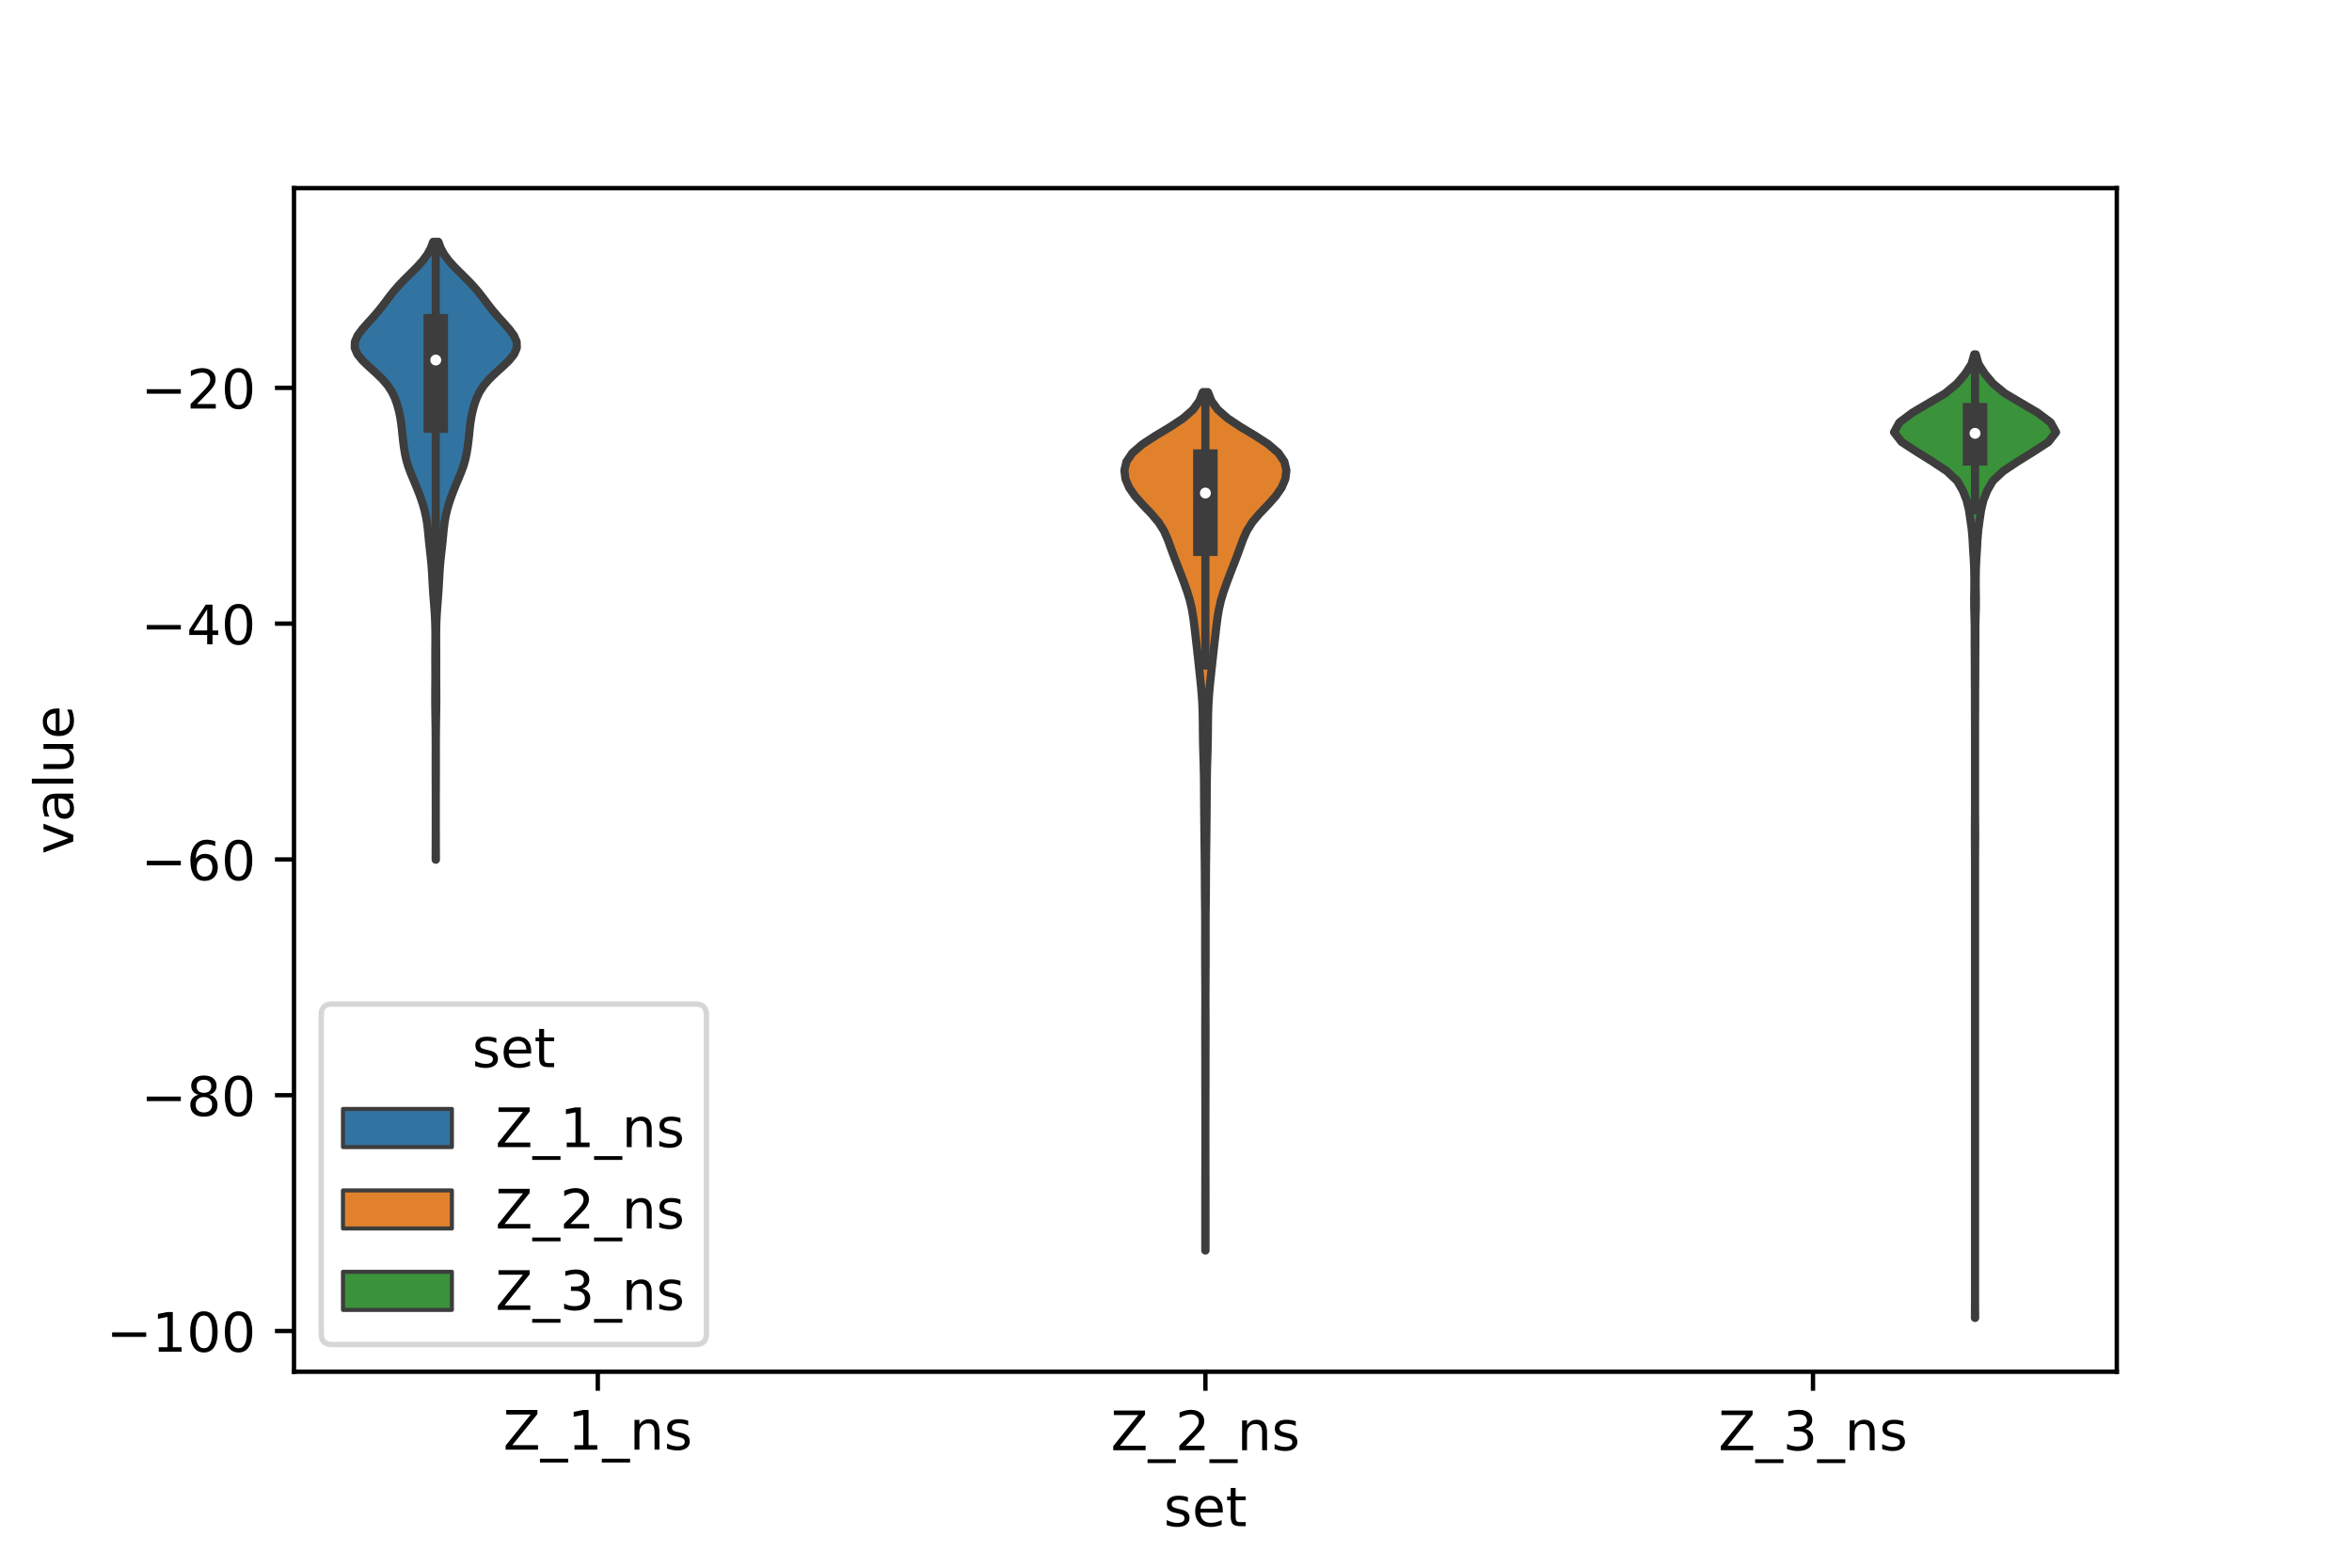 <?xml version="1.0" encoding="utf-8" standalone="no"?>
<!DOCTYPE svg PUBLIC "-//W3C//DTD SVG 1.1//EN"
  "http://www.w3.org/Graphics/SVG/1.1/DTD/svg11.dtd">
<!-- Created with matplotlib (https://matplotlib.org/) -->
<svg height="288pt" version="1.1" viewBox="0 0 432 288" width="432pt" xmlns="http://www.w3.org/2000/svg" xmlns:xlink="http://www.w3.org/1999/xlink">
 <defs>
  <style type="text/css">*{stroke-linecap:butt;stroke-linejoin:round;}</style>
 </defs>
 <g id="figure_1">
  <g id="patch_1">
   <path d="M 0 288 
L 432 288 
L 432 0 
L 0 0 
z
" style="fill:#ffffff;"/>
  </g>
  <g id="axes_1">
   <g id="patch_2">
    <path d="M 54 252 
L 388.8 252 
L 388.8 34.56 
L 54 34.56 
z
" style="fill:#ffffff;"/>
   </g>
   <g id="PolyCollection_1">
    <defs>
     <path d="M 80.059 -130.066 
L 80.021 -130.066 
L 80.023 -131.213 
L 80.027 -132.359 
L 80.032 -133.506 
L 80.036 -134.652 
L 80.038 -135.798 
L 80.039 -136.945 
L 80.04 -138.091 
L 80.04 -139.237 
L 80.039 -140.384 
L 80.038 -141.53 
L 80.035 -142.676 
L 80.031 -143.823 
L 80.026 -144.969 
L 80.022 -146.116 
L 80.021 -147.262 
L 80.023 -148.408 
L 80.025 -149.555 
L 80.027 -150.701 
L 80.025 -151.847 
L 80.019 -152.994 
L 80.009 -154.14 
L 79.995 -155.286 
L 79.979 -156.433 
L 79.962 -157.579 
L 79.949 -158.726 
L 79.945 -159.872 
L 79.949 -161.018 
L 79.957 -162.165 
L 79.964 -163.311 
L 79.965 -164.457 
L 79.962 -165.604 
L 79.958 -166.75 
L 79.958 -167.896 
L 79.963 -169.043 
L 79.971 -170.189 
L 79.973 -171.336 
L 79.964 -172.482 
L 79.935 -173.628 
L 79.883 -174.775 
L 79.81 -175.921 
L 79.722 -177.067 
L 79.632 -178.214 
L 79.549 -179.36 
L 79.478 -180.506 
L 79.416 -181.653 
L 79.353 -182.799 
L 79.274 -183.946 
L 79.172 -185.092 
L 79.049 -186.238 
L 78.919 -187.385 
L 78.796 -188.531 
L 78.686 -189.677 
L 78.574 -190.824 
L 78.434 -191.97 
L 78.24 -193.116 
L 77.979 -194.263 
L 77.651 -195.409 
L 77.267 -196.556 
L 76.84 -197.702 
L 76.379 -198.848 
L 75.897 -199.995 
L 75.422 -201.141 
L 74.997 -202.287 
L 74.654 -203.434 
L 74.398 -204.58 
L 74.206 -205.726 
L 74.055 -206.873 
L 73.93 -208.019 
L 73.814 -209.165 
L 73.678 -210.312 
L 73.494 -211.458 
L 73.246 -212.605 
L 72.93 -213.751 
L 72.521 -214.897 
L 71.97 -216.044 
L 71.216 -217.19 
L 70.233 -218.336 
L 69.053 -219.483 
L 67.78 -220.629 
L 66.581 -221.775 
L 65.652 -222.922 
L 65.16 -224.068 
L 65.185 -225.215 
L 65.687 -226.361 
L 66.532 -227.507 
L 67.55 -228.654 
L 68.593 -229.8 
L 69.573 -230.946 
L 70.472 -232.093 
L 71.332 -233.239 
L 72.226 -234.385 
L 73.214 -235.532 
L 74.312 -236.678 
L 75.476 -237.825 
L 76.621 -238.971 
L 77.653 -240.117 
L 78.499 -241.264 
L 79.127 -242.41 
L 79.546 -243.556 
L 80.534 -243.556 
L 80.534 -243.556 
L 80.953 -242.41 
L 81.581 -241.264 
L 82.427 -240.117 
L 83.459 -238.971 
L 84.604 -237.825 
L 85.768 -236.678 
L 86.866 -235.532 
L 87.854 -234.385 
L 88.748 -233.239 
L 89.608 -232.093 
L 90.507 -230.946 
L 91.487 -229.8 
L 92.53 -228.654 
L 93.548 -227.507 
L 94.393 -226.361 
L 94.895 -225.215 
L 94.92 -224.068 
L 94.428 -222.922 
L 93.499 -221.775 
L 92.3 -220.629 
L 91.027 -219.483 
L 89.847 -218.336 
L 88.864 -217.19 
L 88.11 -216.044 
L 87.559 -214.897 
L 87.15 -213.751 
L 86.834 -212.605 
L 86.586 -211.458 
L 86.402 -210.312 
L 86.266 -209.165 
L 86.15 -208.019 
L 86.025 -206.873 
L 85.874 -205.726 
L 85.682 -204.58 
L 85.426 -203.434 
L 85.083 -202.287 
L 84.658 -201.141 
L 84.183 -199.995 
L 83.701 -198.848 
L 83.24 -197.702 
L 82.813 -196.556 
L 82.429 -195.409 
L 82.101 -194.263 
L 81.84 -193.116 
L 81.646 -191.97 
L 81.506 -190.824 
L 81.394 -189.677 
L 81.284 -188.531 
L 81.161 -187.385 
L 81.031 -186.238 
L 80.908 -185.092 
L 80.806 -183.946 
L 80.727 -182.799 
L 80.664 -181.653 
L 80.602 -180.506 
L 80.531 -179.36 
L 80.448 -178.214 
L 80.358 -177.067 
L 80.27 -175.921 
L 80.197 -174.775 
L 80.145 -173.628 
L 80.116 -172.482 
L 80.107 -171.336 
L 80.109 -170.189 
L 80.117 -169.043 
L 80.122 -167.896 
L 80.122 -166.75 
L 80.118 -165.604 
L 80.115 -164.457 
L 80.116 -163.311 
L 80.123 -162.165 
L 80.131 -161.018 
L 80.135 -159.872 
L 80.131 -158.726 
L 80.118 -157.579 
L 80.101 -156.433 
L 80.085 -155.286 
L 80.071 -154.14 
L 80.061 -152.994 
L 80.055 -151.847 
L 80.053 -150.701 
L 80.055 -149.555 
L 80.057 -148.408 
L 80.059 -147.262 
L 80.058 -146.116 
L 80.054 -144.969 
L 80.049 -143.823 
L 80.045 -142.676 
L 80.042 -141.53 
L 80.041 -140.384 
L 80.04 -139.237 
L 80.04 -138.091 
L 80.041 -136.945 
L 80.042 -135.798 
L 80.044 -134.652 
L 80.048 -133.506 
L 80.053 -132.359 
L 80.057 -131.213 
L 80.059 -130.066 
z
" id="mdf6e733f5c" style="stroke:#3d3d3d;stroke-width:1.5;"/>
    </defs>
    <g clip-path="url(#pd54944380c)">
     <use style="fill:#3274a1;stroke:#3d3d3d;stroke-width:1.5;" x="0" xlink:href="#mdf6e733f5c" y="288"/>
    </g>
   </g>
   <g id="PolyCollection_2">
    <defs>
     <path d="M 221.419 -58.274 
L 221.381 -58.274 
L 221.379 -59.867 
L 221.379 -61.459 
L 221.379 -63.052 
L 221.38 -64.644 
L 221.382 -66.237 
L 221.382 -67.829 
L 221.383 -69.421 
L 221.386 -71.014 
L 221.391 -72.606 
L 221.395 -74.199 
L 221.398 -75.791 
L 221.4 -77.384 
L 221.4 -78.976 
L 221.4 -80.569 
L 221.399 -82.161 
L 221.398 -83.754 
L 221.395 -85.346 
L 221.39 -86.939 
L 221.385 -88.531 
L 221.383 -90.124 
L 221.384 -91.716 
L 221.384 -93.309 
L 221.381 -94.901 
L 221.377 -96.494 
L 221.374 -98.086 
L 221.375 -99.679 
L 221.38 -101.271 
L 221.386 -102.864 
L 221.39 -104.456 
L 221.388 -106.048 
L 221.38 -107.641 
L 221.371 -109.233 
L 221.364 -110.826 
L 221.359 -112.418 
L 221.357 -114.011 
L 221.358 -115.603 
L 221.362 -117.196 
L 221.363 -118.788 
L 221.354 -120.381 
L 221.337 -121.973 
L 221.32 -123.566 
L 221.309 -125.158 
L 221.303 -126.751 
L 221.296 -128.343 
L 221.281 -129.936 
L 221.262 -131.528 
L 221.241 -133.121 
L 221.223 -134.713 
L 221.208 -136.306 
L 221.192 -137.898 
L 221.177 -139.491 
L 221.165 -141.083 
L 221.157 -142.676 
L 221.146 -144.268 
L 221.123 -145.86 
L 221.085 -147.453 
L 221.037 -149.045 
L 220.993 -150.638 
L 220.959 -152.23 
L 220.941 -153.823 
L 220.928 -155.415 
L 220.901 -157.008 
L 220.841 -158.6 
L 220.743 -160.193 
L 220.608 -161.785 
L 220.446 -163.378 
L 220.275 -164.97 
L 220.103 -166.563 
L 219.929 -168.155 
L 219.749 -169.748 
L 219.566 -171.34 
L 219.382 -172.933 
L 219.176 -174.525 
L 218.911 -176.118 
L 218.543 -177.71 
L 218.061 -179.303 
L 217.498 -180.895 
L 216.899 -182.488 
L 216.279 -184.08 
L 215.662 -185.672 
L 215.077 -187.265 
L 214.503 -188.857 
L 213.802 -190.45 
L 212.804 -192.042 
L 211.459 -193.635 
L 209.932 -195.227 
L 208.505 -196.82 
L 207.401 -198.412 
L 206.721 -200.005 
L 206.52 -201.597 
L 206.896 -203.19 
L 207.979 -204.782 
L 209.819 -206.375 
L 212.26 -207.967 
L 214.915 -209.56 
L 217.314 -211.152 
L 219.129 -212.745 
L 220.286 -214.337 
L 220.914 -215.93 
L 221.886 -215.93 
L 221.886 -215.93 
L 222.514 -214.337 
L 223.671 -212.745 
L 225.486 -211.152 
L 227.885 -209.56 
L 230.54 -207.967 
L 232.981 -206.375 
L 234.821 -204.782 
L 235.904 -203.19 
L 236.28 -201.597 
L 236.079 -200.005 
L 235.399 -198.412 
L 234.295 -196.82 
L 232.868 -195.227 
L 231.341 -193.635 
L 229.996 -192.042 
L 228.998 -190.45 
L 228.297 -188.857 
L 227.723 -187.265 
L 227.138 -185.672 
L 226.521 -184.08 
L 225.901 -182.488 
L 225.302 -180.895 
L 224.739 -179.303 
L 224.257 -177.71 
L 223.889 -176.118 
L 223.624 -174.525 
L 223.418 -172.933 
L 223.234 -171.34 
L 223.051 -169.748 
L 222.871 -168.155 
L 222.697 -166.563 
L 222.525 -164.97 
L 222.354 -163.378 
L 222.192 -161.785 
L 222.057 -160.193 
L 221.959 -158.6 
L 221.899 -157.008 
L 221.872 -155.415 
L 221.859 -153.823 
L 221.841 -152.23 
L 221.807 -150.638 
L 221.763 -149.045 
L 221.715 -147.453 
L 221.677 -145.86 
L 221.654 -144.268 
L 221.643 -142.676 
L 221.635 -141.083 
L 221.623 -139.491 
L 221.608 -137.898 
L 221.592 -136.306 
L 221.577 -134.713 
L 221.559 -133.121 
L 221.538 -131.528 
L 221.519 -129.936 
L 221.504 -128.343 
L 221.497 -126.751 
L 221.491 -125.158 
L 221.48 -123.566 
L 221.463 -121.973 
L 221.446 -120.381 
L 221.437 -118.788 
L 221.438 -117.196 
L 221.442 -115.603 
L 221.443 -114.011 
L 221.441 -112.418 
L 221.436 -110.826 
L 221.429 -109.233 
L 221.42 -107.641 
L 221.412 -106.048 
L 221.41 -104.456 
L 221.414 -102.864 
L 221.42 -101.271 
L 221.425 -99.679 
L 221.426 -98.086 
L 221.423 -96.494 
L 221.419 -94.901 
L 221.416 -93.309 
L 221.416 -91.716 
L 221.417 -90.124 
L 221.415 -88.531 
L 221.41 -86.939 
L 221.405 -85.346 
L 221.402 -83.754 
L 221.401 -82.161 
L 221.4 -80.569 
L 221.4 -78.976 
L 221.4 -77.384 
L 221.402 -75.791 
L 221.405 -74.199 
L 221.409 -72.606 
L 221.414 -71.014 
L 221.417 -69.421 
L 221.418 -67.829 
L 221.418 -66.237 
L 221.42 -64.644 
L 221.421 -63.052 
L 221.421 -61.459 
L 221.421 -59.867 
L 221.419 -58.274 
z
" id="m278bd79ffe" style="stroke:#3d3d3d;stroke-width:1.5;"/>
    </defs>
    <g clip-path="url(#pd54944380c)">
     <use style="fill:#e1812c;stroke:#3d3d3d;stroke-width:1.5;" x="0" xlink:href="#m278bd79ffe" y="288"/>
    </g>
   </g>
   <g id="PolyCollection_3">
    <defs>
     <path d="M 362.777 -45.884 
L 362.743 -45.884 
L 362.752 -47.672 
L 362.759 -49.46 
L 362.76 -51.248 
L 362.76 -53.036 
L 362.76 -54.824 
L 362.76 -56.612 
L 362.76 -58.4 
L 362.76 -60.188 
L 362.76 -61.976 
L 362.76 -63.764 
L 362.76 -65.552 
L 362.76 -67.34 
L 362.76 -69.128 
L 362.76 -70.916 
L 362.76 -72.704 
L 362.76 -74.492 
L 362.76 -76.28 
L 362.76 -78.069 
L 362.76 -79.857 
L 362.76 -81.645 
L 362.76 -83.433 
L 362.76 -85.221 
L 362.76 -87.009 
L 362.76 -88.797 
L 362.76 -90.585 
L 362.76 -92.373 
L 362.76 -94.161 
L 362.76 -95.949 
L 362.76 -97.737 
L 362.76 -99.525 
L 362.76 -101.313 
L 362.76 -103.101 
L 362.76 -104.889 
L 362.76 -106.677 
L 362.76 -108.465 
L 362.76 -110.253 
L 362.76 -112.041 
L 362.76 -113.829 
L 362.76 -115.618 
L 362.76 -117.406 
L 362.76 -119.194 
L 362.76 -120.982 
L 362.76 -122.77 
L 362.76 -124.558 
L 362.76 -126.346 
L 362.76 -128.134 
L 362.76 -129.922 
L 362.754 -131.71 
L 362.739 -133.498 
L 362.732 -135.286 
L 362.746 -137.074 
L 362.758 -138.862 
L 362.76 -140.65 
L 362.76 -142.438 
L 362.76 -144.226 
L 362.76 -146.014 
L 362.76 -147.802 
L 362.76 -149.59 
L 362.76 -151.379 
L 362.76 -153.167 
L 362.758 -154.955 
L 362.748 -156.743 
L 362.743 -158.531 
L 362.747 -160.319 
L 362.735 -162.107 
L 362.72 -163.895 
L 362.72 -165.683 
L 362.714 -167.471 
L 362.699 -169.259 
L 362.704 -171.047 
L 362.705 -172.835 
L 362.664 -174.623 
L 362.612 -176.411 
L 362.604 -178.199 
L 362.636 -179.987 
L 362.636 -181.775 
L 362.607 -183.563 
L 362.522 -185.351 
L 362.403 -187.14 
L 362.312 -188.928 
L 362.157 -190.716 
L 361.913 -192.504 
L 361.646 -194.292 
L 361.225 -196.08 
L 360.517 -197.868 
L 359.485 -199.656 
L 357.578 -201.444 
L 354.894 -203.232 
L 352.017 -205.02 
L 349.275 -206.808 
L 347.88 -208.596 
L 348.862 -210.384 
L 351.237 -212.172 
L 354.263 -213.96 
L 357.292 -215.748 
L 359.451 -217.536 
L 360.96 -219.324 
L 362.107 -221.112 
L 362.618 -222.9 
L 362.902 -222.9 
L 362.902 -222.9 
L 363.413 -221.112 
L 364.56 -219.324 
L 366.069 -217.536 
L 368.228 -215.748 
L 371.257 -213.96 
L 374.283 -212.172 
L 376.658 -210.384 
L 377.64 -208.596 
L 376.245 -206.808 
L 373.503 -205.02 
L 370.626 -203.232 
L 367.942 -201.444 
L 366.035 -199.656 
L 365.003 -197.868 
L 364.295 -196.08 
L 363.874 -194.292 
L 363.607 -192.504 
L 363.363 -190.716 
L 363.208 -188.928 
L 363.117 -187.14 
L 362.998 -185.351 
L 362.913 -183.563 
L 362.884 -181.775 
L 362.884 -179.987 
L 362.916 -178.199 
L 362.908 -176.411 
L 362.856 -174.623 
L 362.815 -172.835 
L 362.816 -171.047 
L 362.821 -169.259 
L 362.806 -167.471 
L 362.8 -165.683 
L 362.8 -163.895 
L 362.785 -162.107 
L 362.773 -160.319 
L 362.777 -158.531 
L 362.772 -156.743 
L 362.762 -154.955 
L 362.76 -153.167 
L 362.76 -151.379 
L 362.76 -149.59 
L 362.76 -147.802 
L 362.76 -146.014 
L 362.76 -144.226 
L 362.76 -142.438 
L 362.76 -140.65 
L 362.762 -138.862 
L 362.774 -137.074 
L 362.788 -135.286 
L 362.781 -133.498 
L 362.766 -131.71 
L 362.76 -129.922 
L 362.76 -128.134 
L 362.76 -126.346 
L 362.76 -124.558 
L 362.76 -122.77 
L 362.76 -120.982 
L 362.76 -119.194 
L 362.76 -117.406 
L 362.76 -115.618 
L 362.76 -113.829 
L 362.76 -112.041 
L 362.76 -110.253 
L 362.76 -108.465 
L 362.76 -106.677 
L 362.76 -104.889 
L 362.76 -103.101 
L 362.76 -101.313 
L 362.76 -99.525 
L 362.76 -97.737 
L 362.76 -95.949 
L 362.76 -94.161 
L 362.76 -92.373 
L 362.76 -90.585 
L 362.76 -88.797 
L 362.76 -87.009 
L 362.76 -85.221 
L 362.76 -83.433 
L 362.76 -81.645 
L 362.76 -79.857 
L 362.76 -78.069 
L 362.76 -76.28 
L 362.76 -74.492 
L 362.76 -72.704 
L 362.76 -70.916 
L 362.76 -69.128 
L 362.76 -67.34 
L 362.76 -65.552 
L 362.76 -63.764 
L 362.76 -61.976 
L 362.76 -60.188 
L 362.76 -58.4 
L 362.76 -56.612 
L 362.76 -54.824 
L 362.76 -53.036 
L 362.76 -51.248 
L 362.761 -49.46 
L 362.768 -47.672 
L 362.777 -45.884 
z
" id="mf7a0648e86" style="stroke:#3d3d3d;stroke-width:1.5;"/>
    </defs>
    <g clip-path="url(#pd54944380c)">
     <use style="fill:#3a923a;stroke:#3d3d3d;stroke-width:1.5;" x="0" xlink:href="#mf7a0648e86" y="288"/>
    </g>
   </g>
   <g id="patch_3">
    <path clip-path="url(#pd54944380c)" d="M 109.8 27.931 
L 109.8 27.931 
L 109.8 27.931 
L 109.8 27.931 
z
" style="fill:#3274a1;stroke:#3d3d3d;stroke-linejoin:miter;stroke-width:0.75;"/>
   </g>
   <g id="patch_4">
    <path clip-path="url(#pd54944380c)" d="M 109.8 27.931 
L 109.8 27.931 
L 109.8 27.931 
L 109.8 27.931 
z
" style="fill:#e1812c;stroke:#3d3d3d;stroke-linejoin:miter;stroke-width:0.75;"/>
   </g>
   <g id="patch_5">
    <path clip-path="url(#pd54944380c)" d="M 109.8 27.931 
L 109.8 27.931 
L 109.8 27.931 
L 109.8 27.931 
z
" style="fill:#3a923a;stroke:#3d3d3d;stroke-linejoin:miter;stroke-width:0.75;"/>
   </g>
   <g id="matplotlib.axis_1">
    <g id="xtick_1">
     <g id="line2d_1">
      <defs>
       <path d="M 0 0 
L 0 3.5 
" id="m087bc01907" style="stroke:#000000;stroke-width:0.8;"/>
      </defs>
      <g>
       <use style="stroke:#000000;stroke-width:0.8;" x="109.8" xlink:href="#m087bc01907" y="252"/>
      </g>
     </g>
     <g id="text_1">
      <!-- Z_1_ns -->
      <g transform="translate(92.42 266.32)scale(0.1 -0.1)">
       <defs>
        <path d="M 5.609 72.906 
L 62.891 72.906 
L 62.891 65.375 
L 16.797 8.297 
L 64.016 8.297 
L 64.016 0 
L 4.5 0 
L 4.5 7.516 
L 50.594 64.594 
L 5.609 64.594 
z
" id="DejaVuSans-90"/>
        <path d="M 50.984 -16.609 
L 50.984 -23.578 
L -0.984 -23.578 
L -0.984 -16.609 
z
" id="DejaVuSans-95"/>
        <path d="M 12.406 8.297 
L 28.516 8.297 
L 28.516 63.922 
L 10.984 60.406 
L 10.984 69.391 
L 28.422 72.906 
L 38.281 72.906 
L 38.281 8.297 
L 54.391 8.297 
L 54.391 0 
L 12.406 0 
z
" id="DejaVuSans-49"/>
        <path d="M 54.891 33.016 
L 54.891 0 
L 45.906 0 
L 45.906 32.719 
Q 45.906 40.484 42.875 44.328 
Q 39.844 48.188 33.797 48.188 
Q 26.516 48.188 22.312 43.547 
Q 18.109 38.922 18.109 30.906 
L 18.109 0 
L 9.078 0 
L 9.078 54.688 
L 18.109 54.688 
L 18.109 46.188 
Q 21.344 51.125 25.703 53.562 
Q 30.078 56 35.797 56 
Q 45.219 56 50.047 50.172 
Q 54.891 44.344 54.891 33.016 
z
" id="DejaVuSans-110"/>
        <path d="M 44.281 53.078 
L 44.281 44.578 
Q 40.484 46.531 36.375 47.5 
Q 32.281 48.484 27.875 48.484 
Q 21.188 48.484 17.844 46.438 
Q 14.5 44.391 14.5 40.281 
Q 14.5 37.156 16.891 35.375 
Q 19.281 33.594 26.516 31.984 
L 29.594 31.297 
Q 39.156 29.25 43.188 25.516 
Q 47.219 21.781 47.219 15.094 
Q 47.219 7.469 41.188 3.016 
Q 35.156 -1.422 24.609 -1.422 
Q 20.219 -1.422 15.453 -0.562 
Q 10.688 0.297 5.422 2 
L 5.422 11.281 
Q 10.406 8.688 15.234 7.391 
Q 20.062 6.109 24.812 6.109 
Q 31.156 6.109 34.562 8.281 
Q 37.984 10.453 37.984 14.406 
Q 37.984 18.062 35.516 20.016 
Q 33.062 21.969 24.703 23.781 
L 21.578 24.516 
Q 13.234 26.266 9.516 29.906 
Q 5.812 33.547 5.812 39.891 
Q 5.812 47.609 11.281 51.797 
Q 16.75 56 26.812 56 
Q 31.781 56 36.172 55.266 
Q 40.578 54.547 44.281 53.078 
z
" id="DejaVuSans-115"/>
       </defs>
       <use xlink:href="#DejaVuSans-90"/>
       <use x="68.506" xlink:href="#DejaVuSans-95"/>
       <use x="118.506" xlink:href="#DejaVuSans-49"/>
       <use x="182.129" xlink:href="#DejaVuSans-95"/>
       <use x="232.129" xlink:href="#DejaVuSans-110"/>
       <use x="295.508" xlink:href="#DejaVuSans-115"/>
      </g>
     </g>
    </g>
    <g id="xtick_2">
     <g id="line2d_2">
      <g>
       <use style="stroke:#000000;stroke-width:0.8;" x="221.4" xlink:href="#m087bc01907" y="252"/>
      </g>
     </g>
     <g id="text_2">
      <!-- Z_2_ns -->
      <g transform="translate(204.02 266.422)scale(0.1 -0.1)">
       <defs>
        <path d="M 19.188 8.297 
L 53.609 8.297 
L 53.609 0 
L 7.328 0 
L 7.328 8.297 
Q 12.938 14.109 22.625 23.891 
Q 32.328 33.688 34.812 36.531 
Q 39.547 41.844 41.422 45.531 
Q 43.312 49.219 43.312 52.781 
Q 43.312 58.594 39.234 62.25 
Q 35.156 65.922 28.609 65.922 
Q 23.969 65.922 18.812 64.312 
Q 13.672 62.703 7.812 59.422 
L 7.812 69.391 
Q 13.766 71.781 18.938 73 
Q 24.125 74.219 28.422 74.219 
Q 39.75 74.219 46.484 68.547 
Q 53.219 62.891 53.219 53.422 
Q 53.219 48.922 51.531 44.891 
Q 49.859 40.875 45.406 35.406 
Q 44.188 33.984 37.641 27.219 
Q 31.109 20.453 19.188 8.297 
z
" id="DejaVuSans-50"/>
       </defs>
       <use xlink:href="#DejaVuSans-90"/>
       <use x="68.506" xlink:href="#DejaVuSans-95"/>
       <use x="118.506" xlink:href="#DejaVuSans-50"/>
       <use x="182.129" xlink:href="#DejaVuSans-95"/>
       <use x="232.129" xlink:href="#DejaVuSans-110"/>
       <use x="295.508" xlink:href="#DejaVuSans-115"/>
      </g>
     </g>
    </g>
    <g id="xtick_3">
     <g id="line2d_3">
      <g>
       <use style="stroke:#000000;stroke-width:0.8;" x="333" xlink:href="#m087bc01907" y="252"/>
      </g>
     </g>
     <g id="text_3">
      <!-- Z_3_ns -->
      <g transform="translate(315.62 266.422)scale(0.1 -0.1)">
       <defs>
        <path d="M 40.578 39.312 
Q 47.656 37.797 51.625 33 
Q 55.609 28.219 55.609 21.188 
Q 55.609 10.406 48.188 4.484 
Q 40.766 -1.422 27.094 -1.422 
Q 22.516 -1.422 17.656 -0.516 
Q 12.797 0.391 7.625 2.203 
L 7.625 11.719 
Q 11.719 9.328 16.594 8.109 
Q 21.484 6.891 26.812 6.891 
Q 36.078 6.891 40.938 10.547 
Q 45.797 14.203 45.797 21.188 
Q 45.797 27.641 41.281 31.266 
Q 36.766 34.906 28.719 34.906 
L 20.219 34.906 
L 20.219 43.016 
L 29.109 43.016 
Q 36.375 43.016 40.234 45.922 
Q 44.094 48.828 44.094 54.297 
Q 44.094 59.906 40.109 62.906 
Q 36.141 65.922 28.719 65.922 
Q 24.656 65.922 20.016 65.031 
Q 15.375 64.156 9.812 62.312 
L 9.812 71.094 
Q 15.438 72.656 20.344 73.438 
Q 25.25 74.219 29.594 74.219 
Q 40.828 74.219 47.359 69.109 
Q 53.906 64.016 53.906 55.328 
Q 53.906 49.266 50.438 45.094 
Q 46.969 40.922 40.578 39.312 
z
" id="DejaVuSans-51"/>
       </defs>
       <use xlink:href="#DejaVuSans-90"/>
       <use x="68.506" xlink:href="#DejaVuSans-95"/>
       <use x="118.506" xlink:href="#DejaVuSans-51"/>
       <use x="182.129" xlink:href="#DejaVuSans-95"/>
       <use x="232.129" xlink:href="#DejaVuSans-110"/>
       <use x="295.508" xlink:href="#DejaVuSans-115"/>
      </g>
     </g>
    </g>
    <g id="text_4">
     <!-- set -->
     <g transform="translate(213.759 280.378)scale(0.1 -0.1)">
      <defs>
       <path d="M 56.203 29.594 
L 56.203 25.203 
L 14.891 25.203 
Q 15.484 15.922 20.484 11.062 
Q 25.484 6.203 34.422 6.203 
Q 39.594 6.203 44.453 7.469 
Q 49.312 8.734 54.109 11.281 
L 54.109 2.781 
Q 49.266 0.734 44.188 -0.344 
Q 39.109 -1.422 33.891 -1.422 
Q 20.797 -1.422 13.156 6.188 
Q 5.516 13.812 5.516 26.812 
Q 5.516 40.234 12.766 48.109 
Q 20.016 56 32.328 56 
Q 43.359 56 49.781 48.891 
Q 56.203 41.797 56.203 29.594 
z
M 47.219 32.234 
Q 47.125 39.594 43.094 43.984 
Q 39.062 48.391 32.422 48.391 
Q 24.906 48.391 20.391 44.141 
Q 15.875 39.891 15.188 32.172 
z
" id="DejaVuSans-101"/>
       <path d="M 18.312 70.219 
L 18.312 54.688 
L 36.812 54.688 
L 36.812 47.703 
L 18.312 47.703 
L 18.312 18.016 
Q 18.312 11.328 20.141 9.422 
Q 21.969 7.516 27.594 7.516 
L 36.812 7.516 
L 36.812 0 
L 27.594 0 
Q 17.188 0 13.234 3.875 
Q 9.281 7.766 9.281 18.016 
L 9.281 47.703 
L 2.688 47.703 
L 2.688 54.688 
L 9.281 54.688 
L 9.281 70.219 
z
" id="DejaVuSans-116"/>
      </defs>
      <use xlink:href="#DejaVuSans-115"/>
      <use x="52.1" xlink:href="#DejaVuSans-101"/>
      <use x="113.623" xlink:href="#DejaVuSans-116"/>
     </g>
    </g>
   </g>
   <g id="matplotlib.axis_2">
    <g id="ytick_1">
     <g id="line2d_4">
      <defs>
       <path d="M 0 0 
L -3.5 0 
" id="m200c27accf" style="stroke:#000000;stroke-width:0.8;"/>
      </defs>
      <g>
       <use style="stroke:#000000;stroke-width:0.8;" x="54" xlink:href="#m200c27accf" y="244.52"/>
      </g>
     </g>
     <g id="text_5">
      <!-- −100 -->
      <g transform="translate(19.533 248.32)scale(0.1 -0.1)">
       <defs>
        <path d="M 10.594 35.5 
L 73.188 35.5 
L 73.188 27.203 
L 10.594 27.203 
z
" id="DejaVuSans-8722"/>
        <path d="M 31.781 66.406 
Q 24.172 66.406 20.328 58.906 
Q 16.5 51.422 16.5 36.375 
Q 16.5 21.391 20.328 13.891 
Q 24.172 6.391 31.781 6.391 
Q 39.453 6.391 43.281 13.891 
Q 47.125 21.391 47.125 36.375 
Q 47.125 51.422 43.281 58.906 
Q 39.453 66.406 31.781 66.406 
z
M 31.781 74.219 
Q 44.047 74.219 50.516 64.516 
Q 56.984 54.828 56.984 36.375 
Q 56.984 17.969 50.516 8.266 
Q 44.047 -1.422 31.781 -1.422 
Q 19.531 -1.422 13.062 8.266 
Q 6.594 17.969 6.594 36.375 
Q 6.594 54.828 13.062 64.516 
Q 19.531 74.219 31.781 74.219 
z
" id="DejaVuSans-48"/>
       </defs>
       <use xlink:href="#DejaVuSans-8722"/>
       <use x="83.789" xlink:href="#DejaVuSans-49"/>
       <use x="147.412" xlink:href="#DejaVuSans-48"/>
       <use x="211.035" xlink:href="#DejaVuSans-48"/>
      </g>
     </g>
    </g>
    <g id="ytick_2">
     <g id="line2d_5">
      <g>
       <use style="stroke:#000000;stroke-width:0.8;" x="54" xlink:href="#m200c27accf" y="201.202"/>
      </g>
     </g>
     <g id="text_6">
      <!-- −80 -->
      <g transform="translate(25.895 205.002)scale(0.1 -0.1)">
       <defs>
        <path d="M 31.781 34.625 
Q 24.75 34.625 20.719 30.859 
Q 16.703 27.094 16.703 20.516 
Q 16.703 13.922 20.719 10.156 
Q 24.75 6.391 31.781 6.391 
Q 38.812 6.391 42.859 10.172 
Q 46.922 13.969 46.922 20.516 
Q 46.922 27.094 42.891 30.859 
Q 38.875 34.625 31.781 34.625 
z
M 21.922 38.812 
Q 15.578 40.375 12.031 44.719 
Q 8.5 49.078 8.5 55.328 
Q 8.5 64.062 14.719 69.141 
Q 20.953 74.219 31.781 74.219 
Q 42.672 74.219 48.875 69.141 
Q 55.078 64.062 55.078 55.328 
Q 55.078 49.078 51.531 44.719 
Q 48 40.375 41.703 38.812 
Q 48.828 37.156 52.797 32.312 
Q 56.781 27.484 56.781 20.516 
Q 56.781 9.906 50.312 4.234 
Q 43.844 -1.422 31.781 -1.422 
Q 19.734 -1.422 13.25 4.234 
Q 6.781 9.906 6.781 20.516 
Q 6.781 27.484 10.781 32.312 
Q 14.797 37.156 21.922 38.812 
z
M 18.312 54.391 
Q 18.312 48.734 21.844 45.562 
Q 25.391 42.391 31.781 42.391 
Q 38.141 42.391 41.719 45.562 
Q 45.312 48.734 45.312 54.391 
Q 45.312 60.062 41.719 63.234 
Q 38.141 66.406 31.781 66.406 
Q 25.391 66.406 21.844 63.234 
Q 18.312 60.062 18.312 54.391 
z
" id="DejaVuSans-56"/>
       </defs>
       <use xlink:href="#DejaVuSans-8722"/>
       <use x="83.789" xlink:href="#DejaVuSans-56"/>
       <use x="147.412" xlink:href="#DejaVuSans-48"/>
      </g>
     </g>
    </g>
    <g id="ytick_3">
     <g id="line2d_6">
      <g>
       <use style="stroke:#000000;stroke-width:0.8;" x="54" xlink:href="#m200c27accf" y="157.885"/>
      </g>
     </g>
     <g id="text_7">
      <!-- −60 -->
      <g transform="translate(25.895 161.684)scale(0.1 -0.1)">
       <defs>
        <path d="M 33.016 40.375 
Q 26.375 40.375 22.484 35.828 
Q 18.609 31.297 18.609 23.391 
Q 18.609 15.531 22.484 10.953 
Q 26.375 6.391 33.016 6.391 
Q 39.656 6.391 43.531 10.953 
Q 47.406 15.531 47.406 23.391 
Q 47.406 31.297 43.531 35.828 
Q 39.656 40.375 33.016 40.375 
z
M 52.594 71.297 
L 52.594 62.312 
Q 48.875 64.062 45.094 64.984 
Q 41.312 65.922 37.594 65.922 
Q 27.828 65.922 22.672 59.328 
Q 17.531 52.734 16.797 39.406 
Q 19.672 43.656 24.016 45.922 
Q 28.375 48.188 33.594 48.188 
Q 44.578 48.188 50.953 41.516 
Q 57.328 34.859 57.328 23.391 
Q 57.328 12.156 50.688 5.359 
Q 44.047 -1.422 33.016 -1.422 
Q 20.359 -1.422 13.672 8.266 
Q 6.984 17.969 6.984 36.375 
Q 6.984 53.656 15.188 63.938 
Q 23.391 74.219 37.203 74.219 
Q 40.922 74.219 44.703 73.484 
Q 48.484 72.75 52.594 71.297 
z
" id="DejaVuSans-54"/>
       </defs>
       <use xlink:href="#DejaVuSans-8722"/>
       <use x="83.789" xlink:href="#DejaVuSans-54"/>
       <use x="147.412" xlink:href="#DejaVuSans-48"/>
      </g>
     </g>
    </g>
    <g id="ytick_4">
     <g id="line2d_7">
      <g>
       <use style="stroke:#000000;stroke-width:0.8;" x="54" xlink:href="#m200c27accf" y="114.567"/>
      </g>
     </g>
     <g id="text_8">
      <!-- −40 -->
      <g transform="translate(25.895 118.366)scale(0.1 -0.1)">
       <defs>
        <path d="M 37.797 64.312 
L 12.891 25.391 
L 37.797 25.391 
z
M 35.203 72.906 
L 47.609 72.906 
L 47.609 25.391 
L 58.016 25.391 
L 58.016 17.188 
L 47.609 17.188 
L 47.609 0 
L 37.797 0 
L 37.797 17.188 
L 4.891 17.188 
L 4.891 26.703 
z
" id="DejaVuSans-52"/>
       </defs>
       <use xlink:href="#DejaVuSans-8722"/>
       <use x="83.789" xlink:href="#DejaVuSans-52"/>
       <use x="147.412" xlink:href="#DejaVuSans-48"/>
      </g>
     </g>
    </g>
    <g id="ytick_5">
     <g id="line2d_8">
      <g>
       <use style="stroke:#000000;stroke-width:0.8;" x="54" xlink:href="#m200c27accf" y="71.249"/>
      </g>
     </g>
     <g id="text_9">
      <!-- −20 -->
      <g transform="translate(25.895 75.048)scale(0.1 -0.1)">
       <use xlink:href="#DejaVuSans-8722"/>
       <use x="83.789" xlink:href="#DejaVuSans-50"/>
       <use x="147.412" xlink:href="#DejaVuSans-48"/>
      </g>
     </g>
    </g>
    <g id="text_10">
     <!-- value -->
     <g transform="translate(13.453 156.938)rotate(-90)scale(0.1 -0.1)">
      <defs>
       <path d="M 2.984 54.688 
L 12.5 54.688 
L 29.594 8.797 
L 46.688 54.688 
L 56.203 54.688 
L 35.688 0 
L 23.484 0 
z
" id="DejaVuSans-118"/>
       <path d="M 34.281 27.484 
Q 23.391 27.484 19.188 25 
Q 14.984 22.516 14.984 16.5 
Q 14.984 11.719 18.141 8.906 
Q 21.297 6.109 26.703 6.109 
Q 34.188 6.109 38.703 11.406 
Q 43.219 16.703 43.219 25.484 
L 43.219 27.484 
z
M 52.203 31.203 
L 52.203 0 
L 43.219 0 
L 43.219 8.297 
Q 40.141 3.328 35.547 0.953 
Q 30.953 -1.422 24.312 -1.422 
Q 15.922 -1.422 10.953 3.297 
Q 6 8.016 6 15.922 
Q 6 25.141 12.172 29.828 
Q 18.359 34.516 30.609 34.516 
L 43.219 34.516 
L 43.219 35.406 
Q 43.219 41.609 39.141 45 
Q 35.062 48.391 27.688 48.391 
Q 23 48.391 18.547 47.266 
Q 14.109 46.141 10.016 43.891 
L 10.016 52.203 
Q 14.938 54.109 19.578 55.047 
Q 24.219 56 28.609 56 
Q 40.484 56 46.344 49.844 
Q 52.203 43.703 52.203 31.203 
z
" id="DejaVuSans-97"/>
       <path d="M 9.422 75.984 
L 18.406 75.984 
L 18.406 0 
L 9.422 0 
z
" id="DejaVuSans-108"/>
       <path d="M 8.5 21.578 
L 8.5 54.688 
L 17.484 54.688 
L 17.484 21.922 
Q 17.484 14.156 20.5 10.266 
Q 23.531 6.391 29.594 6.391 
Q 36.859 6.391 41.078 11.031 
Q 45.312 15.672 45.312 23.688 
L 45.312 54.688 
L 54.297 54.688 
L 54.297 0 
L 45.312 0 
L 45.312 8.406 
Q 42.047 3.422 37.719 1 
Q 33.406 -1.422 27.688 -1.422 
Q 18.266 -1.422 13.375 4.438 
Q 8.5 10.297 8.5 21.578 
z
M 31.109 56 
z
" id="DejaVuSans-117"/>
      </defs>
      <use xlink:href="#DejaVuSans-118"/>
      <use x="59.18" xlink:href="#DejaVuSans-97"/>
      <use x="120.459" xlink:href="#DejaVuSans-108"/>
      <use x="148.242" xlink:href="#DejaVuSans-117"/>
      <use x="211.621" xlink:href="#DejaVuSans-101"/>
     </g>
    </g>
   </g>
   <g id="line2d_9">
    <path clip-path="url(#pd54944380c)" d="M 80.04 103.24 
L 80.04 44.444 
" style="fill:none;stroke:#3d3d3d;stroke-linecap:square;stroke-width:1.5;"/>
   </g>
   <g id="line2d_10">
    <path clip-path="url(#pd54944380c)" d="M 80.04 77.277 
L 80.04 59.936 
" style="fill:none;stroke:#3d3d3d;stroke-linecap:square;stroke-width:4.5;"/>
   </g>
   <g id="line2d_11">
    <path clip-path="url(#pd54944380c)" d="M 221.4 122.255 
L 221.4 72.07 
" style="fill:none;stroke:#3d3d3d;stroke-linecap:square;stroke-width:1.5;"/>
   </g>
   <g id="line2d_12">
    <path clip-path="url(#pd54944380c)" d="M 221.4 99.902 
L 221.4 84.804 
" style="fill:none;stroke:#3d3d3d;stroke-linecap:square;stroke-width:4.5;"/>
   </g>
   <g id="line2d_13">
    <path clip-path="url(#pd54944380c)" d="M 362.76 93.752 
L 362.76 65.916 
" style="fill:none;stroke:#3d3d3d;stroke-linecap:square;stroke-width:1.5;"/>
   </g>
   <g id="line2d_14">
    <path clip-path="url(#pd54944380c)" d="M 362.76 83.281 
L 362.76 76.282 
" style="fill:none;stroke:#3d3d3d;stroke-linecap:square;stroke-width:4.5;"/>
   </g>
   <g id="patch_6">
    <path d="M 54 252 
L 54 34.56 
" style="fill:none;stroke:#000000;stroke-linecap:square;stroke-linejoin:miter;stroke-width:0.8;"/>
   </g>
   <g id="patch_7">
    <path d="M 388.8 252 
L 388.8 34.56 
" style="fill:none;stroke:#000000;stroke-linecap:square;stroke-linejoin:miter;stroke-width:0.8;"/>
   </g>
   <g id="patch_8">
    <path d="M 54 252 
L 388.8 252 
" style="fill:none;stroke:#000000;stroke-linecap:square;stroke-linejoin:miter;stroke-width:0.8;"/>
   </g>
   <g id="patch_9">
    <path d="M 54 34.56 
L 388.8 34.56 
" style="fill:none;stroke:#000000;stroke-linecap:square;stroke-linejoin:miter;stroke-width:0.8;"/>
   </g>
   <g id="PathCollection_1">
    <defs>
     <path d="M 0 1.5 
C 0.398 1.5 0.779 1.342 1.061 1.061 
C 1.342 0.779 1.5 0.398 1.5 0 
C 1.5 -0.398 1.342 -0.779 1.061 -1.061 
C 0.779 -1.342 0.398 -1.5 0 -1.5 
C -0.398 -1.5 -0.779 -1.342 -1.061 -1.061 
C -1.342 -0.779 -1.5 -0.398 -1.5 0 
C -1.5 0.398 -1.342 0.779 -1.061 1.061 
C -0.779 1.342 -0.398 1.5 0 1.5 
z
" id="m623292e6d3" style="stroke:#3d3d3d;"/>
    </defs>
    <g clip-path="url(#pd54944380c)">
     <use style="fill:#ffffff;stroke:#3d3d3d;" x="80.04" xlink:href="#m623292e6d3" y="66.144"/>
    </g>
   </g>
   <g id="PathCollection_2">
    <g clip-path="url(#pd54944380c)">
     <use style="fill:#ffffff;stroke:#3d3d3d;" x="221.4" xlink:href="#m623292e6d3" y="90.575"/>
    </g>
   </g>
   <g id="PathCollection_3">
    <g clip-path="url(#pd54944380c)">
     <use style="fill:#ffffff;stroke:#3d3d3d;" x="362.76" xlink:href="#m623292e6d3" y="79.606"/>
    </g>
   </g>
   <g id="legend_1">
    <g id="patch_10">
     <path d="M 61 247 
L 127.759 247 
Q 129.759 247 129.759 245 
L 129.759 186.453 
Q 129.759 184.453 127.759 184.453 
L 61 184.453 
Q 59 184.453 59 186.453 
L 59 245 
Q 59 247 61 247 
z
" style="fill:#ffffff;opacity:0.8;stroke:#cccccc;stroke-linejoin:miter;"/>
    </g>
    <g id="text_11">
     <!-- set -->
     <g transform="translate(86.738 196.052)scale(0.1 -0.1)">
      <use xlink:href="#DejaVuSans-115"/>
      <use x="52.1" xlink:href="#DejaVuSans-101"/>
      <use x="113.623" xlink:href="#DejaVuSans-116"/>
     </g>
    </g>
    <g id="patch_11">
     <path d="M 63 210.73 
L 83 210.73 
L 83 203.73 
L 63 203.73 
z
" style="fill:#3274a1;stroke:#3d3d3d;stroke-linejoin:miter;stroke-width:0.75;"/>
    </g>
    <g id="text_12">
     <!-- Z_1_ns -->
     <g transform="translate(91 210.73)scale(0.1 -0.1)">
      <use xlink:href="#DejaVuSans-90"/>
      <use x="68.506" xlink:href="#DejaVuSans-95"/>
      <use x="118.506" xlink:href="#DejaVuSans-49"/>
      <use x="182.129" xlink:href="#DejaVuSans-95"/>
      <use x="232.129" xlink:href="#DejaVuSans-110"/>
      <use x="295.508" xlink:href="#DejaVuSans-115"/>
     </g>
    </g>
    <g id="patch_12">
     <path d="M 63 225.686 
L 83 225.686 
L 83 218.686 
L 63 218.686 
z
" style="fill:#e1812c;stroke:#3d3d3d;stroke-linejoin:miter;stroke-width:0.75;"/>
    </g>
    <g id="text_13">
     <!-- Z_2_ns -->
     <g transform="translate(91 225.686)scale(0.1 -0.1)">
      <use xlink:href="#DejaVuSans-90"/>
      <use x="68.506" xlink:href="#DejaVuSans-95"/>
      <use x="118.506" xlink:href="#DejaVuSans-50"/>
      <use x="182.129" xlink:href="#DejaVuSans-95"/>
      <use x="232.129" xlink:href="#DejaVuSans-110"/>
      <use x="295.508" xlink:href="#DejaVuSans-115"/>
     </g>
    </g>
    <g id="patch_13">
     <path d="M 63 240.642 
L 83 240.642 
L 83 233.642 
L 63 233.642 
z
" style="fill:#3a923a;stroke:#3d3d3d;stroke-linejoin:miter;stroke-width:0.75;"/>
    </g>
    <g id="text_14">
     <!-- Z_3_ns -->
     <g transform="translate(91 240.642)scale(0.1 -0.1)">
      <use xlink:href="#DejaVuSans-90"/>
      <use x="68.506" xlink:href="#DejaVuSans-95"/>
      <use x="118.506" xlink:href="#DejaVuSans-51"/>
      <use x="182.129" xlink:href="#DejaVuSans-95"/>
      <use x="232.129" xlink:href="#DejaVuSans-110"/>
      <use x="295.508" xlink:href="#DejaVuSans-115"/>
     </g>
    </g>
   </g>
  </g>
 </g>
 <defs>
  <clipPath id="pd54944380c">
   <rect height="217.44" width="334.8" x="54" y="34.56"/>
  </clipPath>
 </defs>
</svg>
